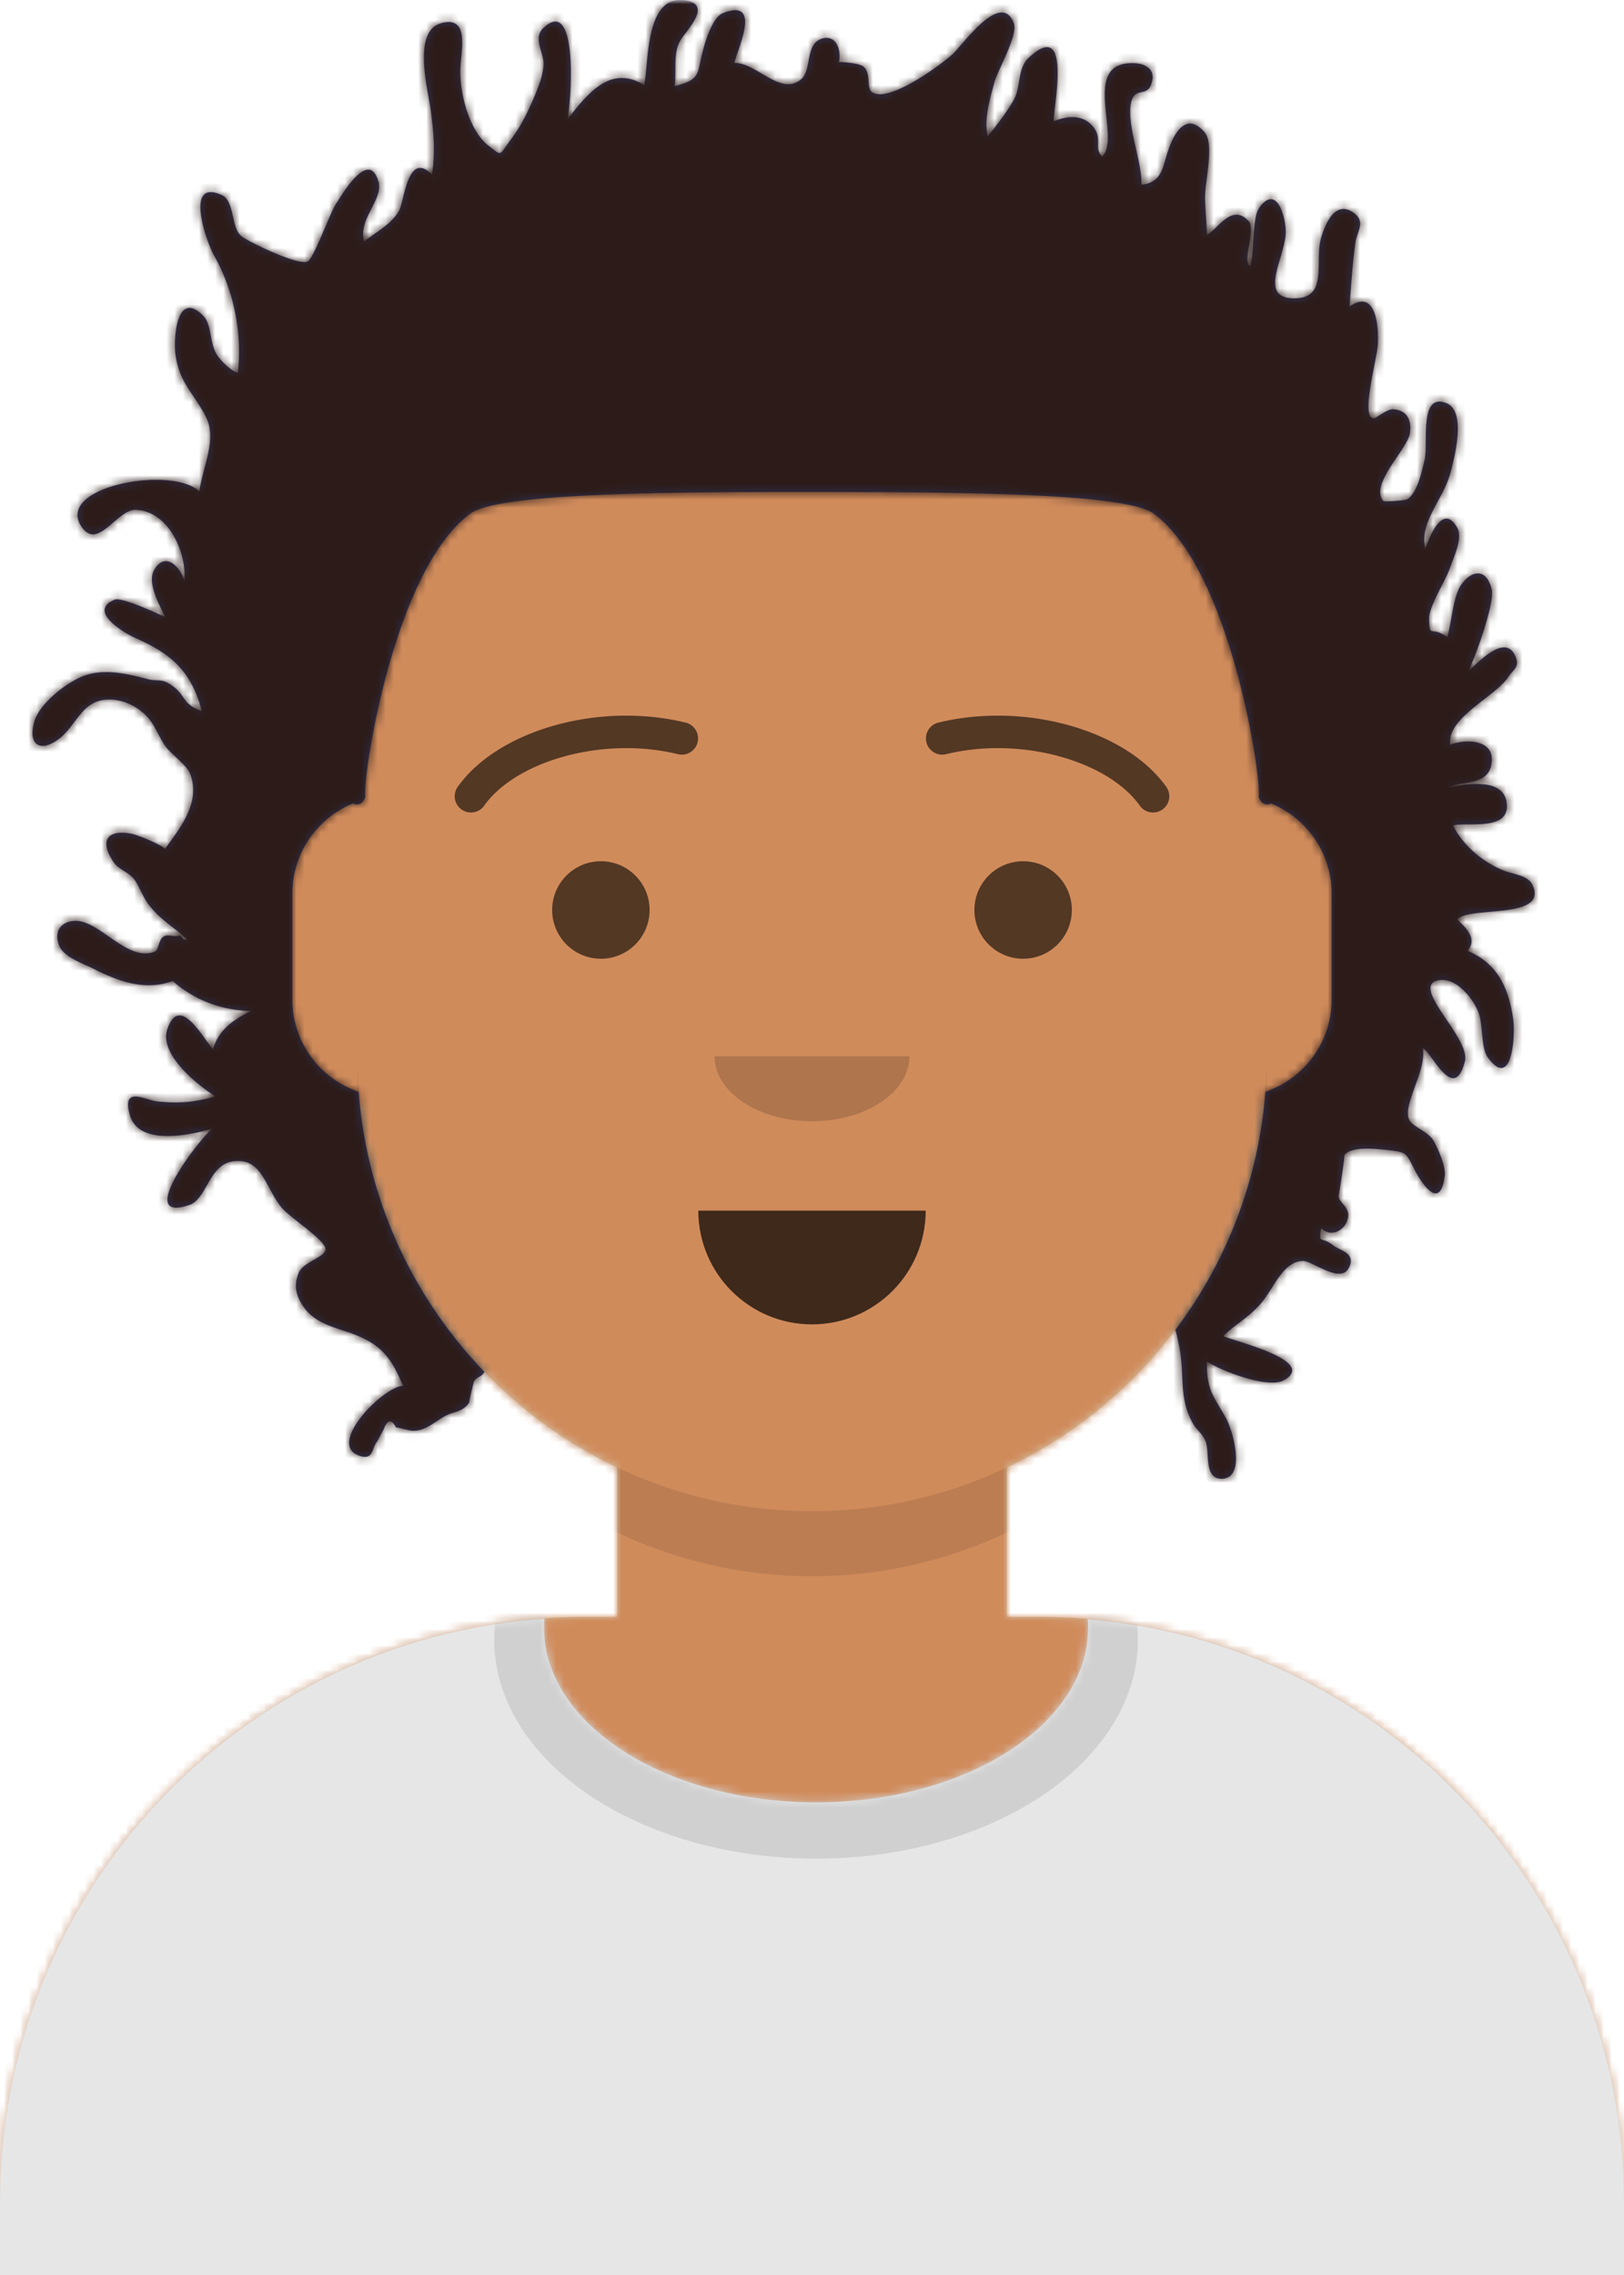 <svg width="200" height="280" xmlns="http://www.w3.org/2000/svg" xmlns:xlink="http://www.w3.org/1999/xlink"><defs><path d="M124 144.611V163h4c39.765 0 72 32.235 72 72v9H0v-9c0-39.765 32.235-72 72-72h4v-18.389c-17.237-8.189-29.628-24.924-31.695-44.73C38.48 99.058 34 94.052 34 88V74c0-5.946 4.325-10.882 10-11.834V56c0-30.928 25.072-56 56-56s56 25.072 56 56v6.166c5.675.952 10 5.888 10 11.834v14c0 6.052-4.48 11.058-10.305 11.881-2.067 19.806-14.458 36.541-31.695 44.73z" id="a"/><path d="M165.96 29.295c36.976 3.03 66.04 34 66.04 71.757V110H32v-8.948c0-38.1 29.592-69.287 67.045-71.832-.03.373-.045.75-.045 1.128 0 11.863 14.998 21.48 33.5 21.48 18.502 0 33.5-9.617 33.5-21.48 0-.353-.013-.704-.04-1.053z" id="c"/><path id="e" d="M0 0h264v280H0z"/><path d="M153.503 98.874c-.531.374-1.27 0-1.503-.842.463-1.506-3.296-27.854-13-34.876-3.58-2.411-22.591-2.592-41.687-2.606-19.305-.013-38.695.168-42.313 2.606-9.704 7.022-13.463 33.37-13 34.876-.233.843-.972 1.216-1.503.842C36.1 100.654 33 104.965 33 110v13c0 5.288 3.42 9.776 8.168 11.375 1.032 13.345 6.74 25.379 15.49 34.464-.326.687-1.035.597-1.311 1.234-.011.025-.654 2.671-.565 2.536-.77 1.168-1.772 1.08-2.795 1.586-1.416.701-2.558 1.998-4.266 1.893-.337-.02-1.824-.44-1.948-.41-.554-1.05-1.06-.977-1.519.22l-.821 1.546c-.677.799-.424 2.245-2.05 1.765-4.36-1.288 2.757-8.528 5.258-8.648-1.418-3.35-2.565-4.922-5.729-6.217-2.232-.913-5.054-1.271-6.592-3.604-.88-1.332-1.165-2.529-.532-4.078.544-1.332 3.102-1.876 3.293-2.828.22-1.1-4.439-3.983-5.45-5.265-2.026-2.569-2.378-6.076-5.881-5.646-3.033.372-3.242 4.625-5.418 5.373-7.612 2.619 3.241-10.687 3.158-9.49-2.24.696-9.298 2.5-10.48-1.515-1.099-3.722 1.88-1.904 3.238-1.748 2.6.3 4.722.148 7.277-.607-2.197-1.39-6.965-5.175-5.92-8.262 1.525-4.49 4.444 1.232 5.633 2.462.702-2.486 2.69-3.723 4.702-4.72-3.515-.035-6.877-1.238-9.674-3.676-3.47 1.261-6.702.037-9.948-1.607-1.166-.59-3.498-1.355-4.036-2.767-.775-2.028.586-3.11 2.2-3.022 2.959.16 6.287 5.09 9.586 3.775.53-.212.42-1.654 1.248-1.929.51-.17 1.213.142 1.617-.014.556-.214.489.82 1.102.41-1.663-1.5-3.385-2.459-4.778-4.322-.706-.944-1.107-2.275-1.818-3.144-.638-.778-1.857-1.138-2.436-1.994-1.838-2.714-.741-4.073 2.199-3.512.633.12 3.691 1.324 4.11 1.878 1.807-2.519 4.501-5.719 3.083-9.314-.393-.995-2.254-2.314-2.957-3.254-.797-1.065-1.285-2.502-2.12-3.495-1.12-1.33-2.871-2.257-4.64-2.326-3.686-.144-4.132 3.222-6.583 4.96-2.06 1.464-3.661.732-2.904-2.142.619-2.34 3.936-4.831 5.906-5.65 2.669-1.109 5.748-.293 8.11.318 1.35.35 1.624-.202 3.09.868 1.597 1.165 1.185 2.286 3.553 3.043-1.314-5.072-3.977-7.124-8.2-8.992-1.237-.547-5.977-3.284-2.538-4.698.874-.36 5.34 1.717 6.246 2.16-.74-1.561-2.271-4.249-1.374-5.822 1.324-2.317 3.25-.454 3.746 1.444.268-3.55-1.884-8.62-5.967-8.847-2.28-.126-4.62 4.884-6.598 2.251-3.8-5.045 10.967-7.802 14.396-4.502.383-3.056 2.196-6.374.828-9.125-1.487-2.983-3.277-4.146-3.778-7.734-.267-1.913.118-8.071 3.406-4.791 1.123 1.122.732 3.497 1.808 4.987.553.765 1.61 1.775 2.468 2.077.567-5.048-.53-10.22-2.949-14.504-.927-1.64-3.715-9.572 1.005-7.374 1.538.717 1.093 3.864 2.315 4.989.666.613 7.248 3.83 8.271 3.14.73-.49 2.746-5.97 3.365-6.933.742-1.154 4.119-7.035 5.312-2.87.636 2.223-2.569 4.586-1.77 7.38 1.468-1.213 3.357-2.083 4.336-3.86.598-1.083 1.033-7.435 4.017-4.385.452-2.737.198-5.486-.183-8.173-.353-2.48-2.211-9.457 1.296-10.453 3.58-1.017 2.474 3.37 2.384 5.53-.12 2.902 1.032 7.653 3.456 9.526 1.806 1.398 1.248 1.236 2.821-.823 1.253-1.637 2.178-3.603 2.974-5.524.496-1.196.917-2.338.996-3.618.087-1.412-1.343-3.241-.05-4.478 4.517-4.32 3.411 9.818 2.964 11.237 2.506-3.154 5.274-6.801 9.48-4.252.58-2.768.115-10.956 4.855-10.44 3.843.418.234 3.774-.462 5.063-.85 1.573-.392 3.76-.649 5.52 3.287-.856 2.717-1.413 3.508-4.448.31-1.19 1.195-4.052 2.441-4.541C90.91-.301 87.84 6.006 87.425 7.76c2.71-.12 5.715 4.156 8.244 1.992 1.362-1.164.432-4.352 2.581-5.002 1.709-.517 2.413 1.416 2.055 2.91.573-.053 2.58.139 3.05.548.957.837.326 2.641 1.027 3.128 2.02 1.405 8.319-3.23 9.9-4.64 1.25-1.113 5.993-7.999 7.573-3.832.544 1.439-2.007 5.829-2.388 7.244-.547 2.036-1.329 4.599-.82 6.666.953-1.173 2.646-3.326 3.342-4.77.72-1.494.34-3.616 1.693-4.887 5.444-5.103 3.024 6.204 3.08 7.817 1.745-.722 3.695-.857 4.918.738 1.137 1.483-.034 2.556 1.065 3.596 2.407-2.357-2.823-11.777 3.97-11.491 1.461.061 2.806.869 1.985 2.772-.5 1.158-1.626.424-2.18 1.459-1.222 2.291 1.244 8.01 1.036 10.727 2.536-.256 2.62-2.116 3.233-4 .683-2.092 2.169-5.112 4.506-2.523 1.368 1.518.02 6.147.113 8.347.06 1.447.162 2.893.248 4.338 1.31-.666 3.04-3.94 5.1-1.692.962 1.049-.877 5.071.23 5.564.496-1.489.187-5.924 1.083-7.183 2.25-3.158 3.39 1.522 3.262 3.263-.229 3.138-3.45 7.974 1.215 7.868 4.059-.091 2.312-4.58 3.158-7.466.491-1.676 1.686-4.533 3.842-3.168 1.772 1.122.569 2.368.374 3.767-.37 2.655-.507 5.194-.734 7.891 3.39-2.387 3.633 2.782 3.483 4.785-.14 1.878-2.066 8.645-.587 8.967.374.081 1.686-1.17 2.495-1.119 1.621.104 2.284 1.198 2.06 2.929-.245 1.904-5.017 6.33-3.283 8.351.127.15 2.772-.082 2.948-.193 1.217-.768 1.774-3.286 2.139-4.846.478-2.043-.716-8.34 2.677-7 2.487.984 1.052 6.514.511 8.562-.889 3.374-3.892 6.02-3.103 9.431.467-1.48 2.164-5.795 3.94-2.652.725 1.286-.487 3.717-.943 5.046-.53 1.547-2.6 4.668-2.532 6.248.105 2.437.209.654 2.247 2.191.492-1.724.75-5.097 1.682-6.427 1.436-2.047 3.243-1.958 3.789.568.37 1.719-2.074 8.494-2.95 10.122 1.112-1.004 4.486-4.733 5.792-2.09.725 1.469-.178 1.766-.746 2.633-1.682 2.57-7.635 5.042-7.214 8.4 1.793-.674 5.612-.781 5.081 2.402-.461 2.767-3.742 1.925-5.434 2.942 1.875-.458 6.715-1.373 7.278 1.61.714 3.793-4.724 2.535-6.565 2.995 1.272 2.551 3.766 4.57 6.257 5.562.986.393 2.929.583 3.467 1.655 2.229 4.43-7.68 2.67-9.208 4.327.93 1.006 2.57 2.286 1.275 3.893 3.64 1.522 5.064 4.484 5.623 8.51.253 1.831-.121 8.775-3.157 4.572-.808-1.115-.595-4.005-1.068-5.353-.638-1.819-2.961-4.77-5.25-4.044-2.991.949 4.221 7.094 3.514 9.894-1.34 5.328-4.105-1.181-5.198-1.599.526 2.82-2.583 6.984-1.639 8.854.395.784 2.285 1.42 2.912 2.427.581.934 1.571 3.253 1.45 4.338-.51 4.537-2.825 1.074-3.707-.64-1.091-2.12-.959-2.189-3.255-2.437-1.505-.164-4.553-.515-5.413.62.134-.177-.712 5.325-.7 4.938-.03.99 1.587 1.455 1.097 3.014-.455 1.444-2.159 2.18-3.244 1.015-.367 2.128-.028.924 1.474 2.134.813.655 2.892.926 1.927 2.777-1.052 2.018-4.523-.924-5.71-.866-2.143.104-3.29 2.708-4.55 4.501-1.54 2.196-3.492 3.08-5.196 4.746.776.517 11.87 3.005 7.438 5.453-1.918 1.06-7.703-1.156-9.448-2.316-.079 3.593.858 4.272 2.383 7.044.778 1.418 2.51 7.384-.597 7.384-2.181 0-1.416-3.18-1.95-4.595-.338-.897-1.064-1.364-1.521-2.144-1.765-3-1.094-5.766-1.645-9.093a28.521 28.521 0 00-.556-2.504 55.713 55.713 0 0011.076-29.289C157.58 132.776 161 128.288 161 123v-13c0-5.035-3.1-9.345-7.497-11.126z" id="g"/></defs><g fill="none" fill-rule="evenodd"><g transform="translate(0 36)"><mask id="b" fill="#fff"><use xlink:href="#a"/></mask><use fill="#D0C6AC" xlink:href="#a"/><g mask="url(#b)" fill="#D08B5B"><path d="M-32 0h264v244H-32z"/></g><path d="M156 94v8c0 30.928-25.072 56-56 56s-56-25.072-56-56v-8c0 30.928 25.072 56 56 56s56-25.072 56-56z" fill-opacity=".1" fill="#000" mask="url(#b)"/></g><g transform="translate(-32 170)"><mask id="d" fill="#fff"><use xlink:href="#c"/></mask><use fill="#E6E6E6" xlink:href="#c"/><g mask="url(#d)" fill="#E6E6E6"><path d="M0 0h264v110H0z"/></g><g opacity=".6" mask="url(#d)" fill="#000" fill-opacity=".16"><ellipse cx="40.5" cy="27.848" rx="39.635" ry="26.914" transform="translate(92 4)"/></g></g><g fill="#000"><path d="M86 149c0 7.732 6.268 14 14 14s14-6.268 14-14" fill-opacity=".7"/><path d="M88 130c0 4.418 5.373 8 12 8s12-3.582 12-8" fill-opacity=".16"/><g transform="translate(44 90)" fill-opacity=".6"><circle cx="30" cy="22" r="6"/><circle cx="82" cy="22" r="6"/></g><g fill-rule="nonzero" fill-opacity=".6"><path d="M59.63 99.159c3.915-5.51 14.648-8.598 23.893-6.328a2 2 0 00.954-3.884c-10.737-2.637-23.165.94-28.107 7.894a2 2 0 003.26 2.318zM140.37 99.159c-3.915-5.51-14.648-8.598-23.893-6.328a2 2 0 01-.954-3.884c10.737-2.637 23.165.94 28.108 7.894a2 2 0 01-3.26 2.318z"/></g></g><g transform="translate(-32)"><mask id="f" fill="#fff"><use xlink:href="#e"/></mask><g mask="url(#f)"><g transform="translate(35)"><mask id="h" fill="#fff"><use xlink:href="#g"/></mask><use fill="#2E3257" xlink:href="#g"/><g mask="url(#h)" fill="#2C1B18"><path d="M-35 0h264v280H-35z"/></g></g></g></g></g></svg>